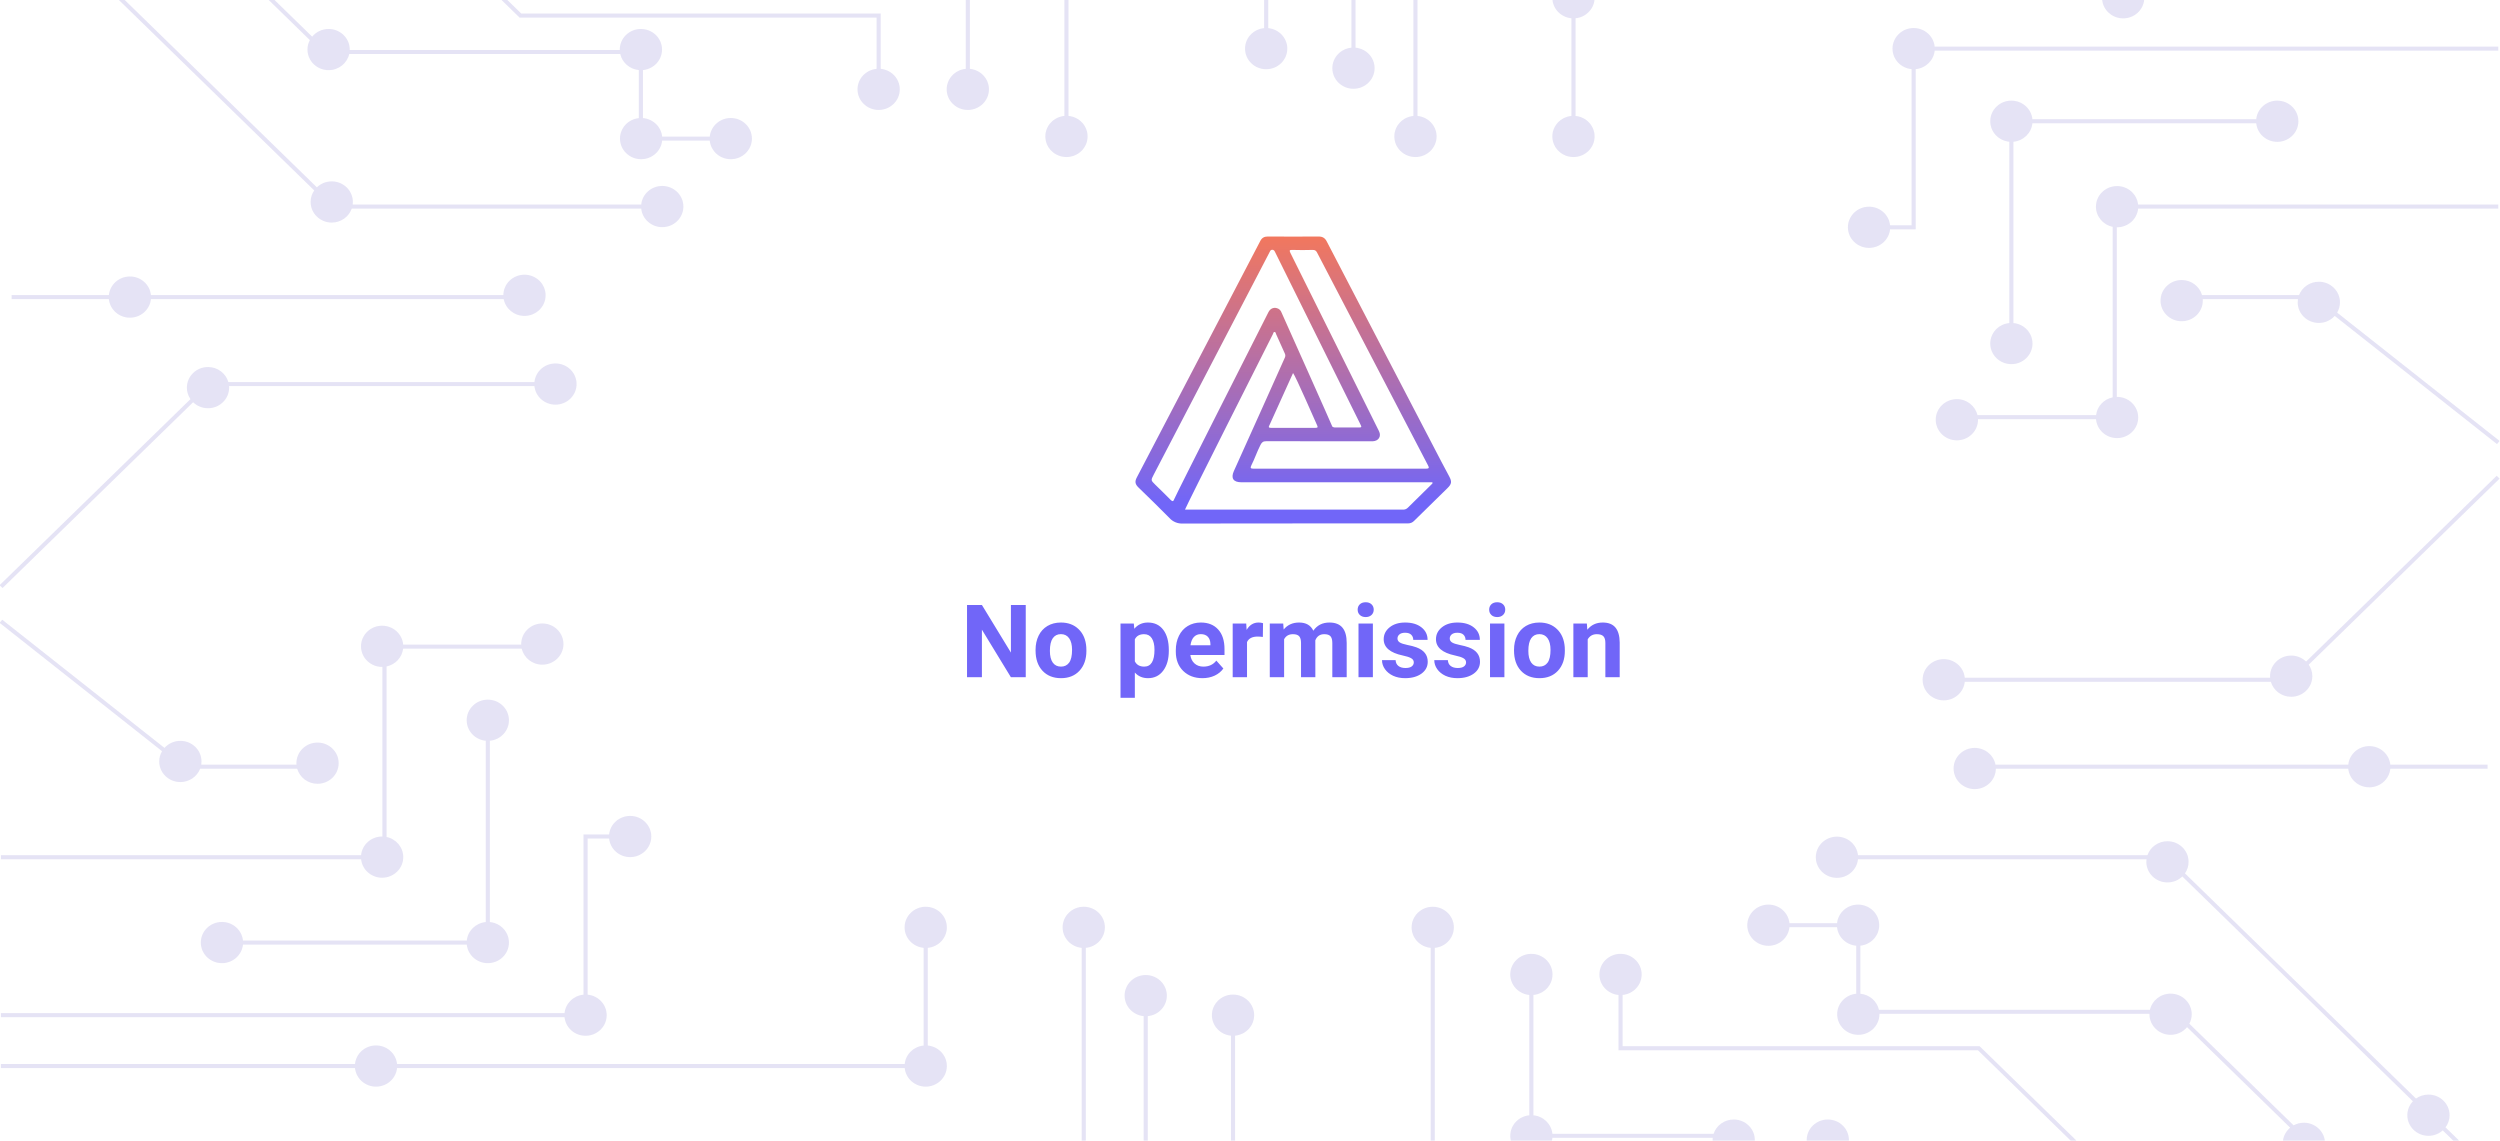 <svg width="1920" height="876" viewBox="0 0 1920 876" fill="none" xmlns="http://www.w3.org/2000/svg">
<path d="M1919.69 338.656L1794.94 240.092C1796.31 237.765 1797.1 235.071 1797.1 232.198C1797.1 223.46 1789.84 216.372 1780.87 216.372C1773.92 216.372 1768 220.63 1765.68 226.606H1691.15C1689.24 219.941 1682.97 215.057 1675.52 215.057C1666.55 215.057 1659.29 222.144 1659.29 230.882C1659.29 239.62 1666.55 246.707 1675.52 246.707C1684.48 246.707 1691.75 239.62 1691.75 230.882C1691.75 230.491 1691.73 230.1 1691.7 229.715H1764.84C1764.7 230.522 1764.63 231.354 1764.63 232.198C1764.63 240.936 1771.9 248.023 1780.86 248.023C1785.73 248.023 1790.1 245.932 1793.07 242.624L1917.68 341.064L1919.69 338.656Z" fill="#8882D1" fill-opacity="0.22"/>
<path d="M759.508 -55.303C759.508 -64.041 752.241 -71.129 743.279 -71.129C734.853 -71.129 727.923 -64.867 727.127 -56.855H604.016C604.08 -57.432 604.118 -58.015 604.118 -58.605C604.118 -67.343 596.851 -74.43 587.89 -74.43C578.922 -74.43 571.661 -67.343 571.661 -58.605C571.661 -49.867 578.928 -42.779 587.89 -42.779C595.119 -42.779 601.24 -47.384 603.341 -53.752H727.133C727.885 -46.249 733.999 -40.285 741.693 -39.552V52.874C733.477 53.656 727.051 60.408 727.051 68.619C727.051 77.357 734.318 84.444 743.286 84.444C752.247 84.444 759.515 77.357 759.515 68.619C759.515 60.402 753.094 53.65 744.872 52.874V-39.552C753.088 -40.334 759.508 -47.086 759.508 -55.303Z" fill="#8882D1" fill-opacity="0.22"/>
<path d="M676.396 52.868V10.406H400.335L323 -64.991C326.389 -67.889 328.535 -72.146 328.535 -76.888C328.535 -85.626 321.268 -92.713 312.306 -92.713C312.058 -92.713 311.81 -92.707 311.561 -92.695V-243.315C319.777 -244.097 326.204 -250.849 326.204 -259.06C326.204 -267.27 319.784 -274.029 311.561 -274.804V-372.382H308.377V-274.811C300.16 -274.029 293.734 -267.276 293.734 -259.066C293.734 -250.855 300.154 -244.097 308.377 -243.321V-92.242C301.313 -90.529 296.071 -84.304 296.071 -76.888C296.071 -68.15 303.339 -61.062 312.306 -61.062C315.249 -61.062 318 -61.826 320.383 -63.16L398.558 13.056L399.023 13.509H673.218V52.874C665.002 53.656 658.575 60.408 658.575 68.619C658.575 77.357 665.842 84.444 674.804 84.444C683.765 84.444 691.033 77.357 691.033 68.619C691.033 60.402 684.612 53.65 676.396 52.868Z" fill="#8882D1" fill-opacity="0.22"/>
<path d="M1485.83 38.904H1918.69V35.801H1485.83C1485.03 27.79 1478.1 21.528 1469.68 21.528C1460.71 21.528 1453.45 28.615 1453.45 37.353C1453.45 45.57 1459.87 52.322 1468.09 53.098V173.004H1451.57C1450.77 164.992 1443.85 158.731 1435.42 158.731C1426.46 158.731 1419.19 165.818 1419.19 174.556C1419.19 183.294 1426.46 190.381 1435.42 190.381C1443.85 190.381 1450.78 184.119 1451.57 176.107H1471.27V53.098C1478.96 52.365 1485.08 46.401 1485.83 38.904Z" fill="#8882D1" fill-opacity="0.22"/>
<path d="M1560.9 94.666H1732.78C1733.58 102.678 1740.51 108.94 1748.93 108.94C1757.9 108.94 1765.16 101.852 1765.16 93.114C1765.16 84.376 1757.9 77.289 1748.93 77.289C1740.51 77.289 1733.58 83.551 1732.78 91.563H1560.9C1560.09 83.551 1553.17 77.289 1544.74 77.289C1535.78 77.289 1528.51 84.376 1528.51 93.114C1528.51 101.331 1534.93 108.083 1543.16 108.859V248.098C1534.94 248.88 1528.51 255.632 1528.51 263.842C1528.51 272.58 1535.78 279.668 1544.74 279.668C1553.7 279.668 1560.97 272.58 1560.97 263.842C1560.97 255.626 1554.55 248.873 1546.33 248.098V108.865C1554.03 108.133 1560.14 102.169 1560.9 94.666Z" fill="#8882D1" fill-opacity="0.22"/>
<path d="M1625.92 304.808C1625.85 304.808 1625.78 304.814 1625.7 304.814V174.55C1625.77 174.55 1625.84 174.556 1625.92 174.556C1634.38 174.556 1641.33 168.245 1642.08 160.183H1918.69V157.08H1642.06C1641.21 149.118 1634.31 142.905 1625.91 142.905C1616.95 142.905 1609.68 149.993 1609.68 158.731C1609.68 166.333 1615.19 172.682 1622.52 174.202V305.156C1615.77 306.558 1610.58 312.038 1609.79 318.828H1518.69C1517.05 311.79 1510.59 306.533 1502.87 306.533C1493.91 306.533 1486.64 313.621 1486.64 322.359C1486.64 331.097 1493.91 338.184 1502.87 338.184C1511.83 338.184 1519.11 331.097 1519.11 322.359C1519.11 322.216 1519.1 322.073 1519.09 321.931H1609.74C1610.42 330.061 1617.4 336.459 1625.91 336.459C1634.87 336.459 1642.14 329.372 1642.14 320.634C1642.14 311.896 1634.88 304.808 1625.92 304.808Z" fill="#8882D1" fill-opacity="0.22"/>
<path d="M1057.19 -188.733C1057.19 -188.857 1057.18 -188.981 1057.17 -189.105H1334.33C1336.11 -182.248 1342.48 -177.177 1350.06 -177.177C1357.65 -177.177 1364.02 -182.248 1365.79 -189.105H1529.01C1530.79 -182.248 1537.16 -177.177 1544.74 -177.177C1553.7 -177.177 1560.97 -184.265 1560.97 -193.003C1560.97 -201.219 1554.55 -207.972 1546.32 -208.747V-372.382H1543.14V-208.754C1534.92 -207.972 1528.5 -201.219 1528.5 -193.009C1528.5 -192.742 1528.5 -192.475 1528.51 -192.214H1366.26C1366.27 -192.475 1366.28 -192.742 1366.28 -193.009C1366.28 -201.747 1359.01 -208.834 1350.05 -208.834C1341.09 -208.834 1333.82 -201.747 1333.82 -193.009C1333.82 -192.742 1333.83 -192.475 1333.84 -192.214H1056.77C1055.15 -199.283 1048.68 -204.564 1040.94 -204.564C1031.98 -204.564 1024.71 -197.477 1024.71 -188.739C1024.71 -181.019 1030.38 -174.596 1037.88 -173.199V36.614C1029.66 37.396 1023.24 44.149 1023.24 52.359C1023.24 61.097 1030.51 68.185 1039.47 68.185C1048.43 68.185 1055.7 61.097 1055.7 52.359C1055.7 44.142 1049.28 37.39 1041.05 36.614V-172.914C1049.98 -172.976 1057.19 -180.032 1057.19 -188.733Z" fill="#8882D1" fill-opacity="0.22"/>
<path d="M988.66 -127.212C988.66 -135.951 981.393 -143.038 972.431 -143.038C964.661 -143.038 958.17 -137.713 956.578 -130.607H834.901C833.308 -137.713 826.818 -143.038 819.048 -143.038C811.277 -143.038 804.787 -137.713 803.195 -130.607H589.476V-259.14C597.692 -259.922 604.118 -266.674 604.118 -274.885C604.118 -283.102 597.698 -289.854 589.476 -290.63V-372.382H586.291V-290.636C578.075 -289.854 571.648 -283.102 571.648 -274.891C571.648 -266.674 578.068 -259.922 586.291 -259.147V-127.51H802.819C802.819 -127.411 802.812 -127.318 802.812 -127.219C802.812 -119.002 809.233 -112.25 817.455 -111.474V89.037C809.239 89.819 802.812 96.571 802.812 104.781C802.812 113.52 810.08 120.607 819.041 120.607C828.003 120.607 835.27 113.52 835.27 104.781C835.27 96.565 828.85 89.812 820.627 89.037V-111.468C828.843 -112.25 835.27 -119.002 835.27 -127.212C835.27 -127.312 835.264 -127.405 835.264 -127.504H956.196C956.196 -127.405 956.19 -127.312 956.19 -127.212C956.19 -118.996 962.61 -112.243 970.832 -111.468V21.602C962.616 22.384 956.19 29.136 956.19 37.347C956.19 46.085 963.457 53.172 972.425 53.172C981.386 53.172 988.653 46.085 988.653 37.347C988.653 29.13 982.233 22.378 974.011 21.602V-111.468C982.233 -112.243 988.66 -118.996 988.66 -127.212Z" fill="#8882D1" fill-opacity="0.22"/>
<path d="M1088.66 89.049V-59.759C1096.35 -60.491 1102.47 -66.455 1103.22 -73.952H1380.68C1381.48 -65.94 1388.4 -59.678 1396.83 -59.678C1405.26 -59.678 1412.19 -65.94 1412.98 -73.952H1732.78C1733.58 -65.94 1740.51 -59.678 1748.93 -59.678C1757.36 -59.678 1764.29 -65.94 1765.09 -73.952H1918.69V-77.055H1765.09C1764.28 -85.067 1757.36 -91.329 1748.93 -91.329C1740.51 -91.329 1733.58 -85.067 1732.78 -77.055H1412.98C1412.18 -85.067 1405.26 -91.329 1396.83 -91.329C1388.4 -91.329 1381.47 -85.067 1380.68 -77.055H1103.22C1102.41 -85.067 1095.49 -91.329 1087.06 -91.329C1078.1 -91.329 1070.84 -84.242 1070.84 -75.504C1070.84 -67.287 1077.26 -60.535 1085.48 -59.759V89.049C1077.26 89.831 1070.84 96.583 1070.84 104.794C1070.84 113.532 1078.1 120.619 1087.07 120.619C1096.04 120.619 1103.31 113.532 1103.31 104.794C1103.29 96.577 1096.87 89.825 1088.66 89.049Z" fill="#8882D1" fill-opacity="0.22"/>
<path d="M1210.02 89.049V14.031C1217.72 13.299 1223.84 7.334 1224.58 -0.162H1614.45C1615.25 7.85 1622.17 14.111 1630.6 14.111C1639.03 14.111 1645.96 7.85 1646.75 -0.162H1918.68V-3.265H1646.75C1645.95 -11.277 1639.03 -17.539 1630.6 -17.539C1622.17 -17.539 1615.24 -11.277 1614.45 -3.265H1224.58C1223.78 -11.277 1216.86 -17.539 1208.43 -17.539C1199.47 -17.539 1192.2 -10.452 1192.2 -1.714C1192.2 6.503 1198.62 13.255 1206.84 14.031V89.043C1198.63 89.825 1192.2 96.577 1192.2 104.788C1192.2 113.526 1199.47 120.613 1208.43 120.613C1217.39 120.613 1224.66 113.526 1224.66 104.788C1224.66 96.577 1218.24 89.825 1210.02 89.049Z" fill="#8882D1" fill-opacity="0.22"/>
<path d="M99.766 243.989C108.192 243.989 115.122 237.727 115.918 229.715H386.845C388.253 237.057 394.858 242.618 402.794 242.618C411.755 242.618 419.029 235.53 419.029 226.792C419.029 218.054 411.762 210.967 402.794 210.967C393.89 210.967 386.667 217.955 386.565 226.612H115.924C115.122 218.6 108.199 212.338 99.772 212.338C91.346 212.338 84.416 218.6 83.62 226.612H8.928V229.715H83.613C84.416 237.727 91.339 243.989 99.766 243.989Z" fill="#8882D1" fill-opacity="0.22"/>
<path d="M508.612 142.806C500.186 142.806 493.256 149.068 492.46 157.08H270.881C270.964 156.434 271.008 155.783 271.008 155.119C271.008 146.38 263.741 139.293 254.773 139.293C250.328 139.293 246.296 141.037 243.366 143.867L66.283 -28.779C68.939 -31.596 70.556 -35.351 70.556 -39.478C70.556 -48.216 63.289 -55.303 54.328 -55.303C50.092 -55.303 46.239 -53.721 43.354 -51.133L10.055 -83.59L7.807 -81.393L41.226 -48.812C39.258 -46.193 38.093 -42.966 38.093 -39.472C38.093 -30.733 45.36 -23.646 54.328 -23.646C57.914 -23.646 61.226 -24.782 63.907 -26.7L241.328 146.256C239.576 148.782 238.551 151.829 238.551 155.112C238.551 163.85 245.818 170.938 254.78 170.938C261.926 170.938 267.989 166.432 270.155 160.183H492.46C493.262 168.195 500.186 174.457 508.612 174.457C517.573 174.457 524.841 167.369 524.841 158.631C524.841 149.893 517.58 142.806 508.612 142.806Z" fill="#8882D1" fill-opacity="0.22"/>
<path d="M561.247 90.626C552.821 90.626 545.891 96.888 545.095 104.899H508.536C507.784 97.341 501.574 91.346 493.797 90.688V53.818C502.014 53.036 508.44 46.283 508.44 38.073C508.44 29.335 501.173 22.247 492.211 22.247C483.243 22.247 475.983 29.335 475.983 38.073C475.983 38.172 475.989 38.278 475.989 38.377H268.601C268.601 38.278 268.607 38.172 268.607 38.073C268.607 29.335 261.34 22.247 252.372 22.247C247.264 22.247 242.71 24.55 239.729 28.149L160.554 -49.054C164.025 -51.958 166.222 -56.259 166.222 -61.069C166.222 -69.285 159.802 -76.037 151.579 -76.813V-305.09C159.796 -305.872 166.222 -312.624 166.222 -320.835C166.222 -329.051 159.802 -335.803 151.579 -336.579V-372.382H148.395V-336.585C140.178 -335.803 133.752 -329.051 133.752 -320.841C133.752 -312.624 140.172 -305.872 148.395 -305.096V-76.82C140.178 -76.037 133.752 -69.285 133.752 -61.075C133.752 -52.337 141.019 -45.249 149.987 -45.249C152.86 -45.249 155.554 -45.982 157.898 -47.254L237.952 30.793C236.793 32.971 236.137 35.441 236.137 38.06C236.137 46.799 243.404 53.886 252.366 53.886C260.13 53.886 266.62 48.567 268.219 41.468H476.352C477.842 48.077 483.562 53.141 490.613 53.805V90.713C482.479 91.569 476.148 98.284 476.148 106.445C476.148 115.183 483.415 122.27 492.377 122.27C500.803 122.27 507.733 116.008 508.529 107.996H545.089C545.891 116.008 552.814 122.27 561.241 122.27C570.209 122.27 577.476 115.183 577.476 106.445C577.476 97.707 570.215 90.626 561.247 90.626Z" fill="#8882D1" fill-opacity="0.22"/>
<path d="M426.596 279.128C418.169 279.128 411.24 285.39 410.443 293.402H175.375C173.451 286.749 167.19 281.871 159.751 281.871C150.79 281.871 143.516 288.958 143.516 297.696C143.516 300.967 144.535 304.001 146.274 306.521L-0.307 449.427L1.941 451.624L148.318 308.923C151.254 311.765 155.293 313.521 159.757 313.521C168.719 313.521 175.986 306.434 175.986 297.696C175.986 297.293 175.967 296.896 175.935 296.505H410.437C411.24 304.517 418.163 310.778 426.589 310.778C435.557 310.778 442.818 303.691 442.818 294.953C442.818 286.215 435.557 279.128 426.596 279.128Z" fill="#8882D1" fill-opacity="0.22"/>
<path d="M-0.307 478.344L124.447 576.908C123.071 579.236 122.281 581.929 122.281 584.803C122.281 593.541 129.548 600.628 138.516 600.628C145.465 600.628 151.388 596.371 153.7 590.394L228.233 590.394C230.144 597.059 236.417 601.944 243.863 601.944C252.831 601.944 260.098 594.856 260.098 586.118C260.098 577.38 252.831 570.293 243.863 570.293C234.902 570.293 227.634 577.38 227.634 586.118C227.634 586.509 227.653 586.9 227.685 587.285L154.547 587.285C154.681 586.478 154.751 585.647 154.751 584.803C154.751 576.064 147.484 568.977 138.523 568.977C133.656 568.977 129.287 571.069 126.313 574.376L1.705 475.936L-0.307 478.344Z" fill="#8882D1" fill-opacity="0.22"/>
<path d="M1405.35 969.105L1405.35 891.349C1413.56 890.568 1419.99 883.815 1419.99 875.605C1419.99 866.867 1412.72 859.779 1403.75 859.779C1394.79 859.779 1387.53 866.867 1387.53 875.605C1387.53 883.822 1393.95 890.574 1402.17 891.349L1402.17 969.105C1393.95 969.887 1387.53 976.639 1387.53 984.85C1387.53 993.588 1394.79 1000.67 1403.75 1000.67C1412.3 1000.67 1419.3 994.233 1419.93 986.066L1491.2 986.066L1491.2 1189.38L1494.39 1189.38L1494.39 982.963L1419.87 982.963C1418.97 975.621 1412.92 969.825 1405.35 969.105Z" fill="#8882D1" fill-opacity="0.22"/>
<path d="M1159.88 872.303C1159.88 881.041 1167.14 888.129 1176.11 888.129C1184.53 888.129 1191.46 881.867 1192.26 873.855L1315.37 873.855C1315.31 874.432 1315.27 875.015 1315.27 875.605C1315.27 884.343 1322.53 891.43 1331.5 891.43C1340.46 891.43 1347.72 884.343 1347.72 875.605C1347.72 866.867 1340.46 859.779 1331.5 859.779C1324.27 859.779 1318.15 864.384 1316.04 870.752L1192.25 870.752C1191.5 863.249 1185.39 857.285 1177.69 856.552L1177.69 764.126C1185.91 763.344 1192.33 756.592 1192.33 748.381C1192.33 739.643 1185.07 732.556 1176.1 732.556C1167.14 732.556 1159.87 739.643 1159.87 748.381C1159.87 756.598 1166.29 763.35 1174.51 764.126L1174.51 856.552C1166.3 857.334 1159.88 864.086 1159.88 872.303Z" fill="#8882D1" fill-opacity="0.22"/>
<path d="M1242.99 764.132L1242.99 806.594L1519.05 806.594L1596.39 881.991C1593 884.889 1590.85 889.146 1590.85 893.888C1590.85 902.626 1598.12 909.713 1607.08 909.713C1607.33 909.713 1607.58 909.707 1607.82 909.694L1607.82 1060.31C1599.61 1061.1 1593.18 1067.85 1593.18 1076.06C1593.18 1084.27 1599.6 1091.03 1607.82 1091.8L1607.82 1189.38L1611.01 1189.38L1611.01 1091.81C1619.23 1091.03 1625.65 1084.28 1625.65 1076.07C1625.65 1067.86 1619.23 1061.1 1611.01 1060.32L1611.01 909.241C1618.07 907.529 1623.31 901.304 1623.31 893.888C1623.31 885.15 1616.05 878.062 1607.08 878.062C1604.14 878.062 1601.38 878.826 1599 880.16L1520.83 803.944L1520.36 803.491L1246.17 803.491L1246.17 764.126C1254.38 763.344 1260.81 756.592 1260.81 748.381C1260.81 739.643 1253.54 732.556 1244.58 732.556C1235.62 732.556 1228.35 739.643 1228.35 748.381C1228.35 756.598 1234.77 763.35 1242.99 764.132Z" fill="#8882D1" fill-opacity="0.22"/>
<path d="M433.557 778.096L0.693 778.096L0.693 781.199L433.557 781.199C434.36 789.211 441.283 795.473 449.71 795.473C458.671 795.473 465.939 788.385 465.939 779.647C465.939 771.43 459.518 764.678 451.296 763.903L451.296 643.996L467.811 643.996C468.614 652.008 475.537 658.27 483.963 658.27C492.925 658.27 500.192 651.182 500.192 642.444C500.192 633.706 492.925 626.619 483.963 626.619C475.537 626.619 468.607 632.881 467.811 640.893L448.111 640.893L448.111 763.903C440.423 764.635 434.309 770.599 433.557 778.096Z" fill="#8882D1" fill-opacity="0.22"/>
<path d="M358.49 722.335L186.604 722.335C185.801 714.323 178.878 708.061 170.452 708.061C161.49 708.061 154.223 715.148 154.223 723.886C154.223 732.624 161.49 739.711 170.452 739.711C178.878 739.711 185.808 733.45 186.604 725.438L358.49 725.438C359.292 733.45 366.216 739.711 374.642 739.711C383.604 739.711 390.871 732.624 390.871 723.886C390.871 715.669 384.451 708.917 376.228 708.141L376.228 568.903C384.444 568.121 390.871 561.368 390.871 553.158C390.871 544.42 383.604 537.333 374.642 537.333C365.681 537.333 358.413 544.42 358.413 553.158C358.413 561.375 364.834 568.127 373.056 568.903L373.056 708.135C365.356 708.867 359.241 714.831 358.49 722.335Z" fill="#8882D1" fill-opacity="0.22"/>
<path d="M293.466 512.192C293.536 512.192 293.607 512.186 293.683 512.186L293.683 642.45C293.613 642.45 293.543 642.444 293.466 642.444C285.002 642.444 278.059 648.756 277.308 656.817L0.693 656.817L0.693 659.92L277.327 659.92C278.174 667.883 285.078 674.095 293.473 674.095C302.434 674.095 309.702 667.008 309.702 658.27C309.702 650.667 304.199 644.318 296.868 642.798L296.868 511.844C303.613 510.442 308.804 504.962 309.593 498.173L400.692 498.173C402.335 505.21 408.794 510.467 416.513 510.467C425.475 510.467 432.742 503.379 432.742 494.641C432.742 485.903 425.475 478.816 416.513 478.816C407.552 478.816 400.278 485.903 400.278 494.641C400.278 494.784 400.285 494.927 400.291 495.07L309.644 495.07C308.969 486.94 301.988 480.541 293.473 480.541C284.511 480.541 277.244 487.629 277.244 496.367C277.244 505.105 284.505 512.192 293.466 512.192Z" fill="#8882D1" fill-opacity="0.22"/>
<path d="M862.199 1005.73C862.199 1005.86 862.206 1005.98 862.212 1006.11L585.056 1006.11C583.272 999.248 576.903 994.177 569.324 994.177C561.738 994.177 555.369 999.248 553.592 1006.11L390.38 1006.11C388.597 999.248 382.228 994.177 374.648 994.177C365.687 994.177 358.42 1001.26 358.42 1010C358.42 1018.22 364.84 1024.97 373.063 1025.75L373.063 1189.38L376.247 1189.38L376.247 1025.75C384.463 1024.97 390.89 1018.22 390.89 1010.01C390.89 1009.74 390.884 1009.48 390.871 1009.21L553.127 1009.21C553.114 1009.48 553.108 1009.74 553.108 1010.01C553.108 1018.75 560.375 1025.83 569.336 1025.83C578.298 1025.83 585.565 1018.75 585.565 1010.01C585.565 1009.74 585.559 1009.48 585.546 1009.21L862.613 1009.21C864.237 1016.28 870.709 1021.56 878.447 1021.56C887.409 1021.56 894.676 1014.48 894.676 1005.74C894.676 998.019 889.007 991.596 881.504 990.199L881.504 780.386C889.721 779.604 896.147 772.851 896.147 764.641C896.147 755.903 888.88 748.815 879.918 748.815C870.957 748.815 863.69 755.903 863.69 764.641C863.69 772.858 870.11 779.61 878.333 780.386L878.333 989.914C869.403 989.976 862.199 997.032 862.199 1005.73Z" fill="#8882D1" fill-opacity="0.22"/>
<path d="M930.726 944.213C930.726 952.951 937.993 960.038 946.954 960.038C954.725 960.038 961.215 954.713 962.807 947.607L1084.48 947.607C1086.08 954.713 1092.57 960.038 1100.34 960.038C1108.11 960.038 1114.6 954.713 1116.19 947.607L1329.91 947.607L1329.91 1076.14C1321.69 1076.92 1315.27 1083.67 1315.27 1091.89C1315.27 1100.1 1321.69 1106.85 1329.91 1107.63L1329.91 1189.38L1333.09 1189.38L1333.09 1107.64C1341.31 1106.85 1347.74 1100.1 1347.74 1091.89C1347.74 1083.67 1341.32 1076.92 1333.09 1076.15L1333.09 944.51L1116.57 944.51C1116.57 944.411 1116.57 944.318 1116.57 944.219C1116.57 936.002 1110.15 929.25 1101.93 928.474L1101.93 727.963C1110.15 727.181 1116.57 720.429 1116.57 712.219C1116.57 703.48 1109.31 696.393 1100.34 696.393C1091.38 696.393 1084.12 703.48 1084.12 712.219C1084.12 720.435 1090.54 727.187 1098.76 727.963L1098.76 928.468C1090.54 929.25 1084.12 936.002 1084.12 944.213C1084.12 944.312 1084.12 944.405 1084.12 944.504L963.19 944.504C963.19 944.405 963.196 944.312 963.196 944.213C963.196 935.996 956.776 929.244 948.553 928.468L948.553 795.398C956.769 794.616 963.196 787.864 963.196 779.653C963.196 770.915 955.929 763.828 946.961 763.828C937.999 763.828 930.732 770.915 930.732 779.653C930.732 787.87 937.152 794.622 945.375 795.398L945.375 928.468C937.152 929.244 930.726 935.996 930.726 944.213Z" fill="#8882D1" fill-opacity="0.22"/>
<path d="M830.729 727.951L830.729 876.759C823.035 877.492 816.914 883.456 816.169 890.952L538.707 890.952C537.904 882.94 530.981 876.679 522.554 876.679C514.128 876.679 507.198 882.94 506.402 890.952L186.604 890.953C185.801 882.941 178.878 876.679 170.452 876.679C162.025 876.679 155.095 882.941 154.299 890.953L0.699 890.953L0.699 894.056L154.299 894.056C155.102 902.068 162.025 908.329 170.452 908.329C178.878 908.329 185.808 902.068 186.604 894.056L506.402 894.055C507.205 902.067 514.128 908.329 522.554 908.329C530.981 908.329 537.911 902.067 538.707 894.055L816.169 894.055C816.971 902.067 823.895 908.329 832.321 908.329C841.283 908.329 848.55 901.242 848.55 892.504C848.55 884.287 842.13 877.535 833.907 876.759L833.907 727.951C842.124 727.169 848.55 720.417 848.55 712.206C848.55 703.468 841.283 696.381 832.315 696.381C823.347 696.381 816.08 703.468 816.08 712.206C816.093 720.423 822.513 727.175 830.729 727.951Z" fill="#8882D1" fill-opacity="0.22"/>
<path d="M709.364 727.951L709.364 802.969C701.67 803.702 695.549 809.666 694.804 817.163L304.938 817.163C304.135 809.151 297.212 802.889 288.785 802.889C280.359 802.889 273.429 809.151 272.633 817.163L0.706 817.163L0.706 820.266L272.633 820.266C273.435 828.278 280.359 834.54 288.785 834.54C297.212 834.54 304.141 828.278 304.938 820.266L694.804 820.266C695.606 828.278 702.529 834.54 710.956 834.54C719.917 834.54 727.185 827.452 727.185 818.714C727.185 810.497 720.764 803.745 712.542 802.969L712.542 727.957C720.758 727.175 727.185 720.423 727.185 712.212C727.185 703.474 719.917 696.387 710.956 696.387C701.994 696.387 694.727 703.474 694.727 712.212C694.721 720.423 701.147 727.175 709.364 727.951Z" fill="#8882D1" fill-opacity="0.22"/>
<path d="M1819.62 573.011C1811.19 573.011 1804.26 579.273 1803.47 587.285L1532.54 587.285C1531.13 579.943 1524.53 574.382 1516.59 574.382C1507.63 574.382 1500.36 581.47 1500.36 590.208C1500.36 598.946 1507.62 606.033 1516.59 606.033C1525.5 606.033 1532.72 599.045 1532.82 590.388L1803.46 590.388C1804.26 598.4 1811.19 604.662 1819.61 604.662C1828.04 604.662 1834.97 598.4 1835.77 590.388L1910.46 590.388L1910.46 587.285L1835.77 587.285C1834.97 579.273 1828.05 573.011 1819.62 573.011Z" fill="#8882D1" fill-opacity="0.22"/>
<path d="M1410.77 674.194C1419.2 674.194 1426.13 667.932 1426.93 659.92L1648.5 659.92C1648.42 660.566 1648.38 661.217 1648.38 661.881C1648.38 670.62 1655.64 677.707 1664.61 677.707C1669.06 677.707 1673.09 675.963 1676.02 673.133L1853.1 845.779C1850.45 848.596 1848.83 852.351 1848.83 856.478C1848.83 865.216 1856.1 872.303 1865.06 872.303C1869.29 872.303 1873.15 870.721 1876.03 868.133L1909.33 900.59L1911.58 898.393L1878.16 865.812C1880.13 863.193 1881.29 859.966 1881.29 856.472C1881.29 847.734 1874.03 840.646 1865.06 840.646C1861.47 840.646 1858.16 841.782 1855.48 843.7L1678.06 670.744C1679.81 668.218 1680.83 665.171 1680.83 661.888C1680.83 653.15 1673.57 646.062 1664.61 646.062C1657.46 646.062 1651.4 650.568 1649.23 656.817L1426.93 656.817C1426.12 648.805 1419.2 642.543 1410.77 642.543C1401.81 642.543 1394.54 649.631 1394.54 658.369C1394.54 667.107 1401.81 674.194 1410.77 674.194Z" fill="#8882D1" fill-opacity="0.22"/>
<path d="M1358.14 726.374C1366.56 726.374 1373.49 720.113 1374.29 712.101L1410.85 712.101C1411.6 719.66 1417.81 725.655 1425.59 726.312L1425.59 763.182C1417.37 763.964 1410.95 770.717 1410.95 778.927C1410.95 787.665 1418.21 794.753 1427.17 794.753C1436.14 794.753 1443.4 787.665 1443.4 778.927C1443.4 778.828 1443.4 778.722 1443.4 778.623L1650.78 778.623C1650.78 778.722 1650.78 778.828 1650.78 778.927C1650.78 787.665 1658.05 794.753 1667.01 794.753C1672.12 794.753 1676.68 792.45 1679.66 788.851L1758.83 866.054C1755.36 868.958 1753.16 873.259 1753.16 878.069C1753.16 886.285 1759.58 893.037 1767.81 893.813L1767.81 1122.09C1759.59 1122.87 1753.16 1129.62 1753.16 1137.83C1753.16 1146.05 1759.58 1152.8 1767.81 1153.58L1767.81 1189.38L1770.99 1189.38L1770.99 1153.59C1779.21 1152.8 1785.63 1146.05 1785.63 1137.84C1785.63 1129.62 1779.21 1122.87 1770.99 1122.1L1770.99 893.819C1779.21 893.037 1785.63 886.285 1785.63 878.075C1785.63 869.337 1778.37 862.249 1769.4 862.249C1766.53 862.249 1763.83 862.982 1761.49 864.254L1681.43 786.207C1682.59 784.028 1683.25 781.559 1683.25 778.94C1683.25 770.201 1675.98 763.114 1667.02 763.114C1659.26 763.114 1652.77 768.433 1651.17 775.532L1443.03 775.532C1441.54 768.923 1435.82 763.859 1428.77 763.195L1428.77 726.288C1436.91 725.431 1443.24 718.716 1443.24 710.555C1443.24 701.817 1435.97 694.73 1427.01 694.73C1418.58 694.73 1411.65 700.992 1410.86 709.004L1374.3 709.004C1373.49 700.992 1366.57 694.73 1358.14 694.73C1349.18 694.73 1341.91 701.817 1341.91 710.555C1341.91 719.293 1349.17 726.374 1358.14 726.374Z" fill="#8882D1" fill-opacity="0.22"/>
<path d="M1492.79 537.872C1501.22 537.872 1508.15 531.61 1508.94 523.598L1744.01 523.598C1745.93 530.251 1752.2 535.129 1759.63 535.129C1768.6 535.129 1775.87 528.042 1775.87 519.304C1775.87 516.033 1774.85 512.999 1773.11 510.479L1919.69 367.573L1917.44 365.376L1771.07 508.077C1768.13 505.235 1764.09 503.479 1759.63 503.479C1750.67 503.479 1743.4 510.566 1743.4 519.304C1743.4 519.707 1743.42 520.104 1743.45 520.495L1508.95 520.495C1508.15 512.483 1501.22 506.222 1492.8 506.222C1483.83 506.222 1476.57 513.309 1476.57 522.047C1476.57 530.785 1483.83 537.872 1492.79 537.872Z" fill="#8882D1" fill-opacity="0.22"/>
<path d="M787.772 520.073H776.346L754.104 483.587V520.073H742.678V464.62H754.104L776.384 501.182V464.62H787.772V520.073ZM795.313 499.088C795.313 495 796.1 491.356 797.674 488.157C799.248 484.958 801.508 482.482 804.453 480.73C807.424 478.978 810.865 478.102 814.775 478.102C820.335 478.102 824.867 479.803 828.371 483.206C831.901 486.608 833.868 491.229 834.275 497.069L834.351 499.887C834.351 506.21 832.586 511.288 829.057 515.122C825.528 518.93 820.792 520.835 814.851 520.835C808.909 520.835 804.161 518.93 800.607 515.122C797.077 511.313 795.313 506.134 795.313 499.583V499.088ZM806.32 499.887C806.32 503.798 807.056 506.794 808.529 508.876C810.001 510.932 812.109 511.961 814.851 511.961C817.517 511.961 819.599 510.945 821.097 508.914C822.595 506.857 823.344 503.582 823.344 499.088C823.344 495.254 822.595 492.283 821.097 490.176C819.599 488.068 817.491 487.014 814.775 487.014C812.083 487.014 810.001 488.068 808.529 490.176C807.056 492.258 806.32 495.495 806.32 499.887ZM897.65 499.849C897.65 506.197 896.202 511.288 893.308 515.122C890.439 518.93 886.554 520.835 881.654 520.835C877.49 520.835 874.125 519.387 871.561 516.493V535.917H860.554V478.864H870.761L871.142 482.901C873.808 479.702 877.286 478.102 881.577 478.102C886.656 478.102 890.604 479.981 893.422 483.739C896.24 487.497 897.65 492.677 897.65 499.278V499.849ZM886.643 499.05C886.643 495.216 885.957 492.258 884.586 490.176C883.24 488.094 881.273 487.052 878.683 487.052C875.23 487.052 872.856 488.373 871.561 491.013V507.885C872.906 510.602 875.306 511.961 878.759 511.961C884.015 511.961 886.643 507.657 886.643 499.05ZM923.472 520.835C917.429 520.835 912.503 518.981 908.695 515.274C904.911 511.567 903.02 506.629 903.02 500.459V499.392C903.02 495.254 903.82 491.559 905.419 488.309C907.019 485.034 909.279 482.52 912.198 480.768C915.144 478.991 918.495 478.102 922.253 478.102C927.89 478.102 932.321 479.88 935.545 483.434C938.795 486.989 940.42 492.029 940.42 498.554V503.049H914.179C914.534 505.74 915.601 507.898 917.378 509.523C919.181 511.148 921.453 511.961 924.196 511.961C928.436 511.961 931.749 510.425 934.136 507.352L939.544 513.408C937.894 515.744 935.659 517.572 932.841 518.892C930.023 520.187 926.9 520.835 923.472 520.835ZM922.215 487.014C920.031 487.014 918.254 487.751 916.883 489.223C915.537 490.696 914.674 492.803 914.293 495.546H929.604V494.67C929.553 492.232 928.893 490.353 927.623 489.033C926.354 487.687 924.551 487.014 922.215 487.014ZM969.861 489.185C968.363 488.982 967.042 488.881 965.9 488.881C961.736 488.881 959.006 490.29 957.711 493.108V520.073H946.704V478.864H957.102L957.406 483.777C959.615 479.994 962.675 478.102 966.585 478.102C967.804 478.102 968.947 478.267 970.013 478.597L969.861 489.185ZM985.514 478.864L985.857 483.472C988.777 479.892 992.725 478.102 997.701 478.102C1003.01 478.102 1006.65 480.197 1008.63 484.386C1011.53 480.197 1015.65 478.102 1021.01 478.102C1025.48 478.102 1028.8 479.41 1030.99 482.025C1033.17 484.615 1034.26 488.525 1034.26 493.756V520.073H1023.22V493.794C1023.22 491.458 1022.76 489.757 1021.85 488.69C1020.93 487.598 1019.32 487.052 1017.01 487.052C1013.71 487.052 1011.43 488.627 1010.16 491.775L1010.19 520.073H999.187V493.832C999.187 491.445 998.717 489.719 997.778 488.652C996.838 487.586 995.239 487.052 992.979 487.052C989.856 487.052 987.596 488.347 986.199 490.937V520.073H975.193V478.864H985.514ZM1054.37 520.073H1043.33V478.864H1054.37V520.073ZM1042.68 468.2C1042.68 466.55 1043.23 465.191 1044.32 464.125C1045.44 463.058 1046.95 462.525 1048.85 462.525C1050.73 462.525 1052.23 463.058 1053.34 464.125C1054.46 465.191 1055.02 466.55 1055.02 468.2C1055.02 469.876 1054.45 471.247 1053.31 472.313C1052.19 473.38 1050.7 473.913 1048.85 473.913C1047 473.913 1045.5 473.38 1044.36 472.313C1043.24 471.247 1042.68 469.876 1042.68 468.2ZM1085.79 508.685C1085.79 507.34 1085.12 506.286 1083.78 505.524C1082.46 504.737 1080.32 504.039 1077.38 503.429C1067.58 501.373 1062.68 497.209 1062.68 490.937C1062.68 487.281 1064.19 484.234 1067.21 481.797C1070.26 479.334 1074.23 478.102 1079.13 478.102C1084.36 478.102 1088.54 479.334 1091.66 481.797C1094.81 484.26 1096.38 487.459 1096.38 491.394H1085.38C1085.38 489.82 1084.87 488.525 1083.85 487.51C1082.84 486.469 1081.25 485.948 1079.09 485.948C1077.24 485.948 1075.8 486.367 1074.79 487.205C1073.77 488.043 1073.26 489.109 1073.26 490.404C1073.26 491.623 1073.84 492.613 1074.98 493.375C1076.15 494.111 1078.1 494.759 1080.84 495.317C1083.59 495.85 1085.9 496.46 1087.77 497.145C1093.59 499.278 1096.5 502.972 1096.5 508.228C1096.5 511.986 1094.88 515.033 1091.66 517.369C1088.43 519.679 1084.27 520.835 1079.17 520.835C1075.71 520.835 1072.64 520.225 1069.95 519.007C1067.28 517.762 1065.19 516.074 1063.67 513.941C1062.14 511.783 1061.38 509.46 1061.38 506.971H1071.82C1071.92 508.927 1072.64 510.425 1073.99 511.466C1075.33 512.507 1077.14 513.027 1079.4 513.027C1081.5 513.027 1083.09 512.634 1084.16 511.846C1085.25 511.034 1085.79 509.98 1085.79 508.685ZM1125.94 508.685C1125.94 507.34 1125.26 506.286 1123.92 505.524C1122.6 504.737 1120.47 504.039 1117.52 503.429C1107.72 501.373 1102.82 497.209 1102.82 490.937C1102.82 487.281 1104.33 484.234 1107.35 481.797C1110.4 479.334 1114.37 478.102 1119.27 478.102C1124.5 478.102 1128.68 479.334 1131.8 481.797C1134.95 484.26 1136.52 487.459 1136.52 491.394H1125.52C1125.52 489.82 1125.01 488.525 1123.99 487.51C1122.98 486.469 1121.39 485.948 1119.23 485.948C1117.38 485.948 1115.95 486.367 1114.93 487.205C1113.91 488.043 1113.41 489.109 1113.41 490.404C1113.41 491.623 1113.98 492.613 1115.12 493.375C1116.29 494.111 1118.24 494.759 1120.99 495.317C1123.73 495.85 1126.04 496.46 1127.92 497.145C1133.73 499.278 1136.64 502.972 1136.64 508.228C1136.64 511.986 1135.03 515.033 1131.8 517.369C1128.58 519.679 1124.41 520.835 1119.31 520.835C1115.86 520.835 1112.78 520.225 1110.09 519.007C1107.43 517.762 1105.33 516.074 1103.81 513.941C1102.29 511.783 1101.52 509.46 1101.52 506.971H1111.96C1112.06 508.927 1112.78 510.425 1114.13 511.466C1115.48 512.507 1117.28 513.027 1119.54 513.027C1121.65 513.027 1123.23 512.634 1124.3 511.846C1125.39 511.034 1125.94 509.98 1125.94 508.685ZM1155.38 520.073H1144.33V478.864H1155.38V520.073ZM1143.68 468.2C1143.68 466.55 1144.23 465.191 1145.32 464.125C1146.44 463.058 1147.95 462.525 1149.85 462.525C1151.73 462.525 1153.23 463.058 1154.35 464.125C1155.47 465.191 1156.02 466.55 1156.02 468.2C1156.02 469.876 1155.45 471.247 1154.31 472.313C1153.19 473.38 1151.71 473.913 1149.85 473.913C1148 473.913 1146.5 473.38 1145.36 472.313C1144.24 471.247 1143.68 469.876 1143.68 468.2ZM1162.77 499.088C1162.77 495 1163.55 491.356 1165.13 488.157C1166.7 484.958 1168.96 482.482 1171.91 480.73C1174.88 478.978 1178.32 478.102 1182.23 478.102C1187.79 478.102 1192.32 479.803 1195.82 483.206C1199.35 486.608 1201.32 491.229 1201.73 497.069L1201.8 499.887C1201.8 506.21 1200.04 511.288 1196.51 515.122C1192.98 518.93 1188.25 520.835 1182.3 520.835C1176.36 520.835 1171.61 518.93 1168.06 515.122C1164.53 511.313 1162.77 506.134 1162.77 499.583V499.088ZM1173.77 499.887C1173.77 503.798 1174.51 506.794 1175.98 508.876C1177.45 510.932 1179.56 511.961 1182.3 511.961C1184.97 511.961 1187.05 510.945 1188.55 508.914C1190.05 506.857 1190.8 503.582 1190.8 499.088C1190.8 495.254 1190.05 492.283 1188.55 490.176C1187.05 488.068 1184.94 487.014 1182.23 487.014C1179.54 487.014 1177.45 488.068 1175.98 490.176C1174.51 492.258 1173.77 495.495 1173.77 499.887ZM1218.71 478.864L1219.06 483.625C1222 479.943 1225.95 478.102 1230.9 478.102C1235.27 478.102 1238.52 479.385 1240.65 481.949C1242.78 484.513 1243.88 488.347 1243.93 493.451V520.073H1232.92V493.718C1232.92 491.382 1232.41 489.693 1231.4 488.652C1230.38 487.586 1228.69 487.052 1226.33 487.052C1223.23 487.052 1220.91 488.373 1219.36 491.013V520.073H1208.35V478.864H1218.71Z" fill="#7166F8"/>
<path d="M1113.04 365.961C1111.07 362.242 1109.04 358.551 1107.1 354.805C1103.68 348.177 1025.14 197.526 1018.93 185.4C1017.61 182.817 1015.73 181.647 1012.78 181.647C999.73 181.725 986.683 181.725 973.636 181.647C971.021 181.647 969.234 182.582 968.003 184.874C963.913 192.547 882.313 348.967 873.043 366.737C871.394 369.908 871.798 371.889 874.357 374.389C882.313 382.173 890.353 389.86 898.128 397.831C899.394 399.233 900.954 400.341 902.698 401.074C904.443 401.808 906.328 402.15 908.22 402.076C964.004 401.958 1079.5 401.972 1081.47 401.965C1082.32 401.968 1083.16 401.798 1083.94 401.467C1084.72 401.136 1085.42 400.651 1086.01 400.04C1094.52 391.661 1103.08 383.329 1111.6 374.943C1114.89 371.709 1115.15 369.929 1113.04 365.961ZM992.532 191.938C997.713 192.111 1002.9 192.09 1008.08 191.938C1009.92 191.882 1010.82 192.554 1011.56 194.064C1014.68 200.144 1094.14 352.589 1096.76 357.498C1097.68 359.237 1097.53 359.943 1095.28 359.936C1051.13 359.885 1006.98 359.885 962.821 359.936C960.603 359.936 959.928 359.535 961.048 357.353C963.656 352.256 965.408 346.785 968.051 341.688C969.101 339.68 970.068 338.842 972.419 338.849C999.055 338.939 1053.57 338.925 1054.2 338.904C1058.69 338.759 1061.06 335.165 1059.07 331.162C1055.15 323.392 994.931 201.91 991.03 194.237C990.098 192.346 990.285 191.868 992.532 191.938ZM993.067 286.481C995.015 288.807 1010.18 323.724 1011.5 326.536C1012.13 327.872 1012.27 328.613 1010.34 328.579C998.907 328.523 987.483 328.523 976.063 328.579C973.587 328.579 974.554 327.381 975.048 326.287C980.452 314.327 992.483 287.679 993.067 286.481ZM901.842 383.26C901.209 385.102 900.493 385.4 898.984 383.849C895.131 379.888 891.132 376.072 887.196 372.201C883.802 368.856 883.795 368.856 886.083 364.465C890.589 355.816 972.516 198.427 974.853 194.022C975.312 193.17 975.548 191.945 976.939 191.834C978.456 191.716 978.921 192.9 979.415 193.911C986.453 208.156 1044 324.278 1044.46 325.213C1046 328.309 1046.02 328.309 1042.69 328.316C1037.37 328.316 1032.05 328.316 1026.74 328.316C1025.59 328.316 1024.42 328.461 1023.39 327.748C1023.39 327.748 1022.56 326.944 1023.22 327.63C1022.9 326.501 988.442 249.465 984.151 239.888C983.718 238.71 982.874 237.727 981.773 237.118C978.831 235.636 975.757 236.584 974.164 239.728C965.68 256.439 902.656 380.878 901.842 383.26ZM1099.7 371.723C1093.54 377.782 1087.35 383.814 1081.23 389.915C1080.73 390.419 1080.14 390.811 1079.48 391.067C1078.83 391.323 1078.12 391.435 1077.42 391.397C1022.63 391.363 911.266 391.397 910.063 391.397C911.572 387.436 971.132 269.382 977.6 256.584C977.906 255.968 977.983 254.978 978.741 254.929C979.756 254.867 979.763 255.989 980.069 256.667C982.301 261.605 984.464 266.571 986.739 271.48C986.992 271.983 987.125 272.538 987.125 273.101C987.125 273.664 986.992 274.219 986.739 274.721C985.209 278.406 955.234 344.756 947.597 361.799C945.135 367.298 947.243 370.379 953.279 370.379H1100.02C1100.09 370.489 1100.14 370.61 1100.16 370.737C1100.18 370.864 1100.17 370.994 1100.14 371.119C1100.11 371.244 1100.06 371.362 1099.98 371.466C1099.9 371.569 1099.81 371.657 1099.7 371.723Z" fill="url(#paint0_linear)"/>
<defs>
<linearGradient id="paint0_linear" x1="993.227" y1="161.979" x2="993.227" y2="386.363" gradientUnits="userSpaceOnUse">
<stop stop-color="#FE794F"/>
<stop offset="1" stop-color="#7166F8"/>
</linearGradient>
</defs>
</svg>
